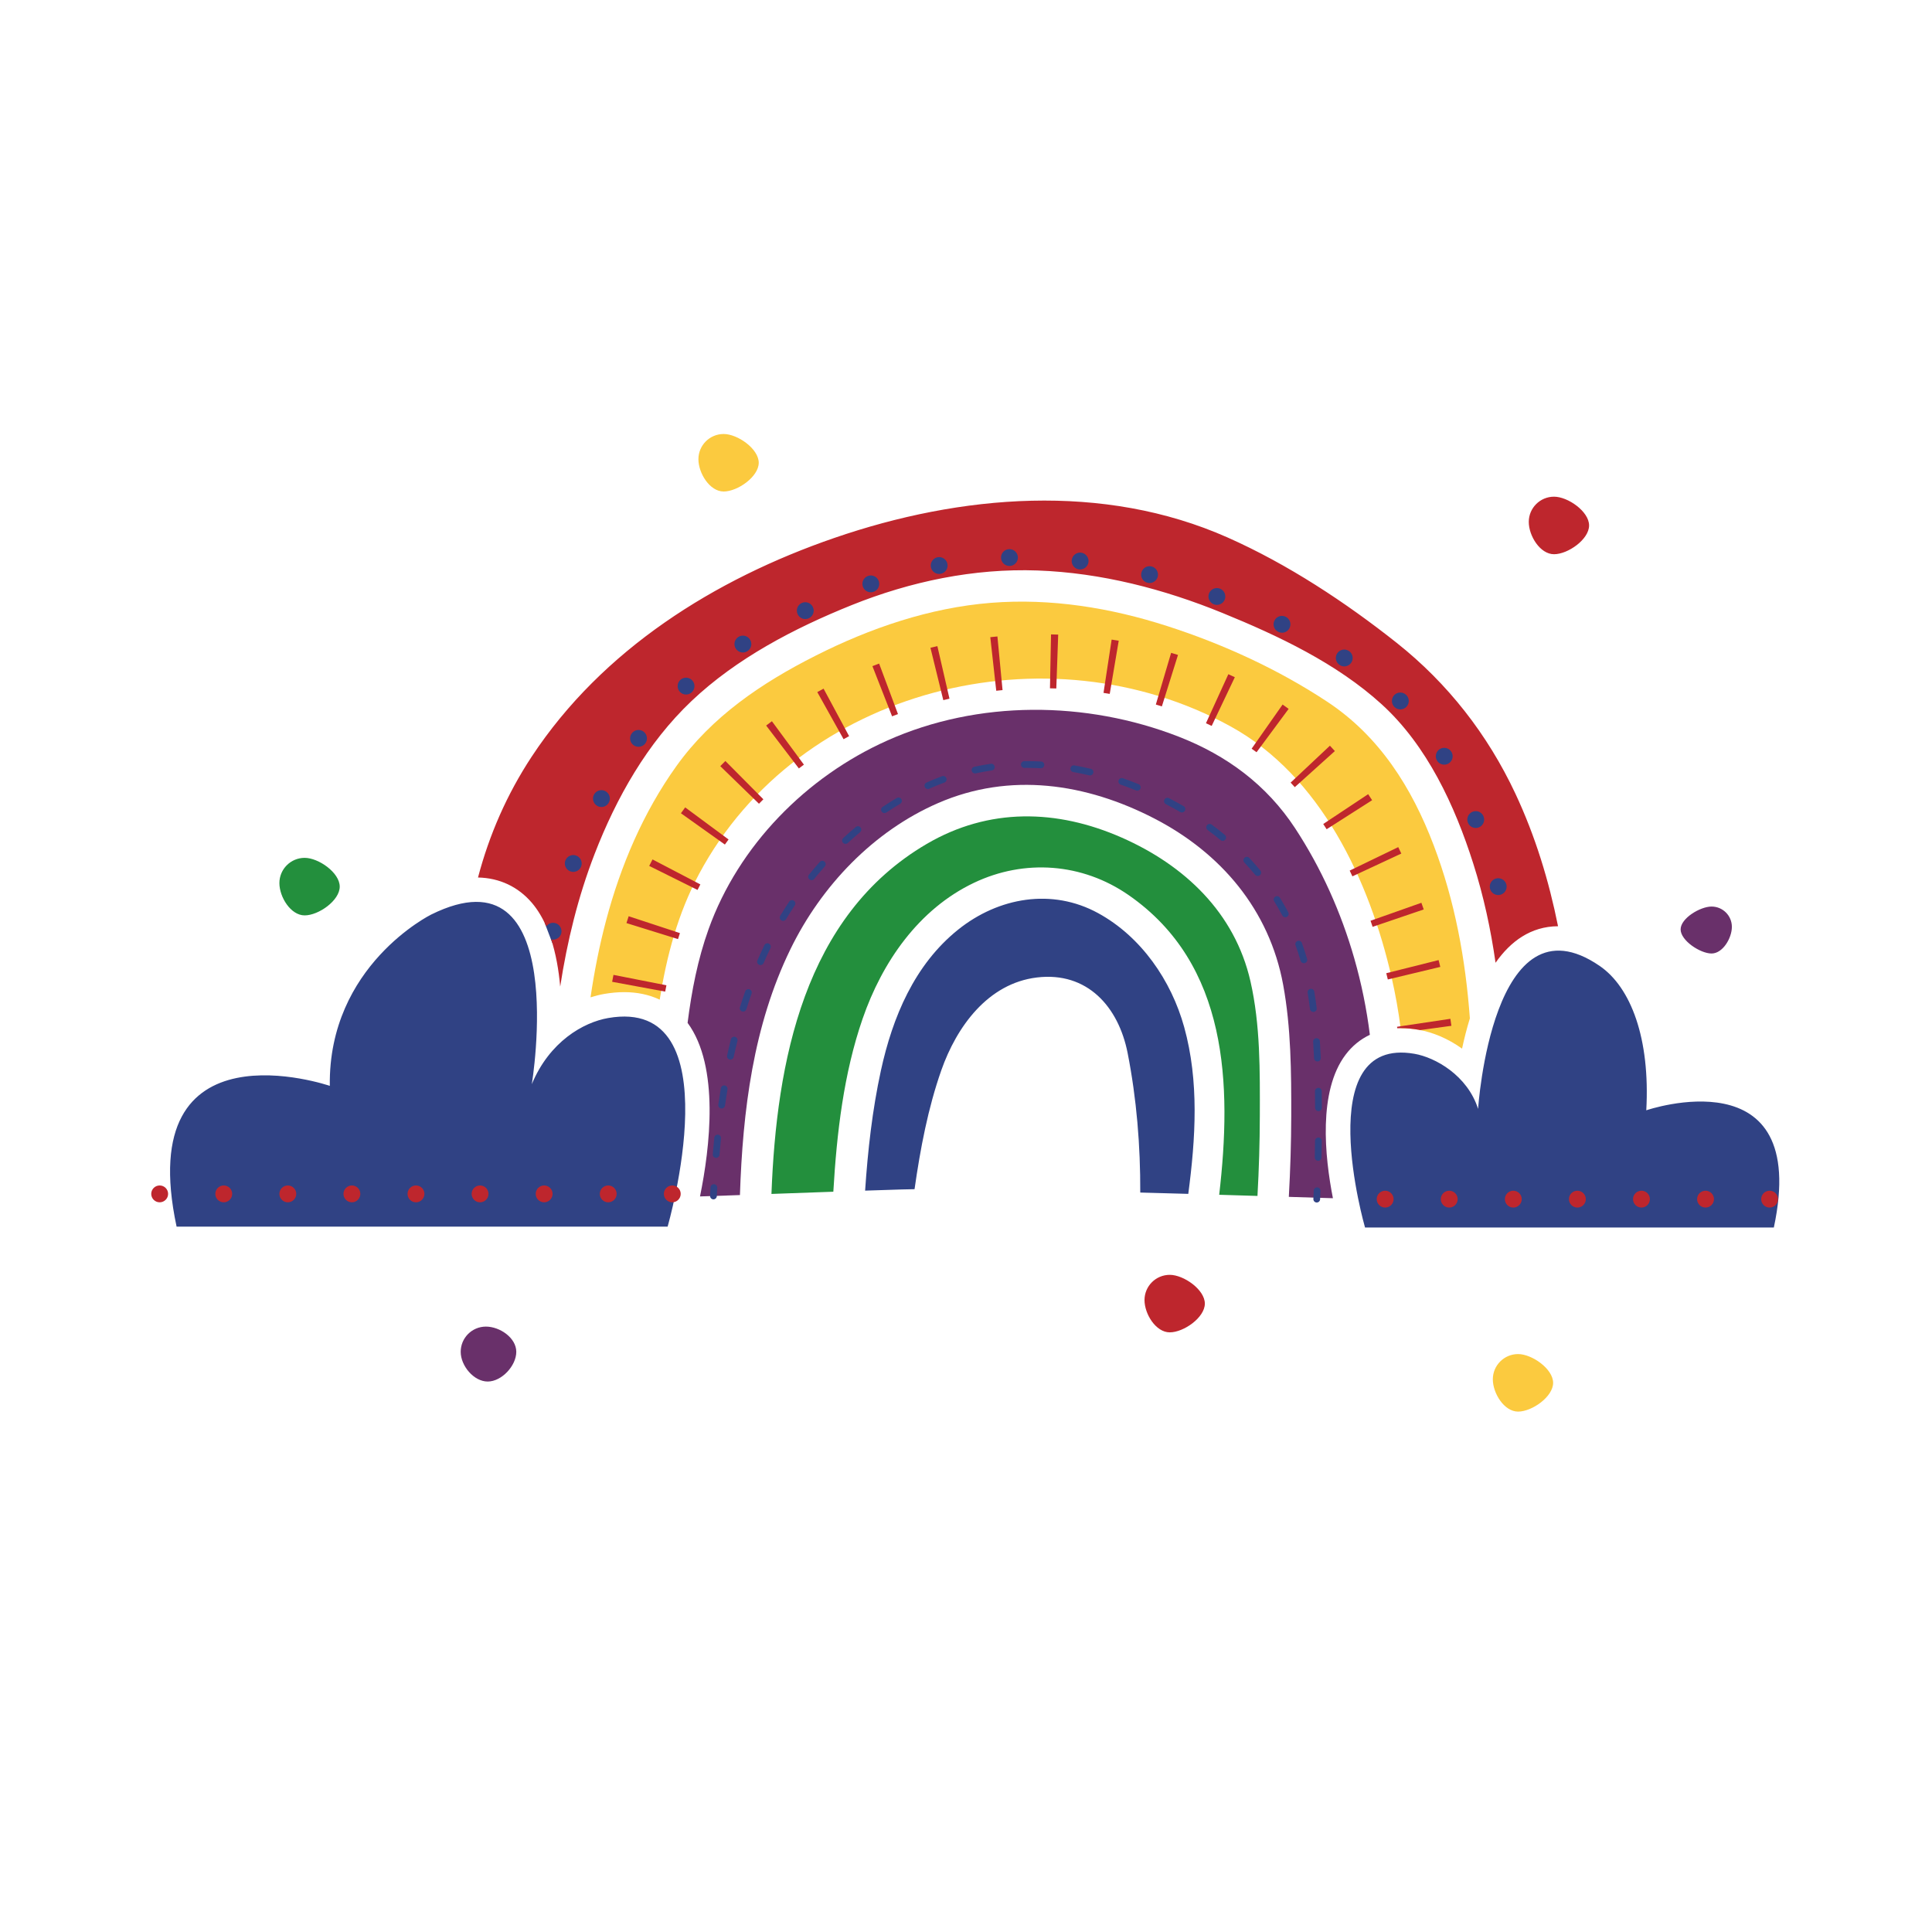<?xml version="1.0" encoding="UTF-8"?>
<svg xmlns="http://www.w3.org/2000/svg" xmlns:xlink="http://www.w3.org/1999/xlink" width="375pt" height="375pt" viewBox="0 0 375 375" version="1.2">
<defs>
<clipPath id="clip1">
  <path d="M 114.453 84.234 L 301.664 84.234 L 301.664 273.984 L 114.453 273.984 Z M 114.453 84.234 "/>
</clipPath>
<clipPath id="clip2">
  <path d="M 33 105.82 L 345.359 105.82 L 345.359 238.598 L 33 238.598 Z M 33 105.82 "/>
</clipPath>
<clipPath id="clip3">
  <path d="M 29.355 96.008 L 345.359 96.008 L 345.359 258.875 L 29.355 258.875 Z M 29.355 96.008 "/>
</clipPath>
</defs>
<g id="surface1">
<path style=" stroke:none;fill-rule:nonzero;fill:rgb(13.73%,56.079%,23.92%);fill-opacity:1;" d="M 54.23 171.406 C 54.23 168.703 56.426 166.508 59.133 166.508 C 61.84 166.508 65.941 169.387 65.941 172.094 C 65.941 174.797 61.84 177.676 59.133 177.676 C 56.426 177.676 54.23 174.113 54.23 171.406 Z M 244.531 216.602 C 244.52 221.781 244.363 226.957 244.074 232.129 C 241.605 232.055 239.125 231.98 236.645 231.906 C 239.117 210.531 238.43 187.168 219.055 173.73 C 210.082 167.512 198.855 166.672 189.023 171.363 C 178.281 176.492 171.227 186.754 167.434 197.73 C 163.766 208.336 162.41 219.906 161.75 231.312 C 157.934 231.449 153.887 231.594 149.738 231.742 C 150.715 206.094 156.031 177.77 179.875 163.805 C 191.922 156.754 205.125 157.023 217.738 162.582 C 229.945 167.961 239.672 177.16 242.711 190.461 C 244.648 198.941 244.551 207.949 244.531 216.602 "/>
<path style=" stroke:none;fill-rule:nonzero;fill:rgb(41.179%,18.819%,41.57%);fill-opacity:1;" d="M 326.207 180.395 C 326.207 178.219 330.035 175.961 332.211 175.961 C 334.391 175.961 336.156 177.727 336.156 179.902 C 336.156 182.078 334.391 185.074 332.211 185.074 C 330.035 185.074 326.207 182.574 326.207 180.395 Z M 89.422 262.391 C 89.422 259.684 91.613 257.492 94.32 257.492 C 97.031 257.492 100.211 259.684 100.211 262.391 C 100.211 265.094 97.371 268.156 94.664 268.156 C 91.957 268.156 89.422 265.094 89.422 262.391 Z M 265.891 200.855 C 264.043 201.727 262.449 203.027 261.16 204.738 C 255.848 211.805 257.121 224.43 258.719 232.574 C 255.91 232.488 253.055 232.402 250.16 232.312 C 250.453 227.082 250.617 221.848 250.629 216.602 C 250.645 208.133 250.598 199.492 249.059 191.137 C 246.383 176.621 237.012 165.566 224.047 158.867 C 210.805 152.027 196.035 149.82 182.105 155.867 C 169.5 161.34 159.395 171.98 153.426 184.234 C 146.191 199.074 144.164 215.613 143.621 231.961 C 141.039 232.051 138.453 232.141 135.871 232.227 C 137.781 222.871 139.723 207.031 133.461 198.535 C 134.246 192.344 135.43 186.215 137.535 180.348 C 143.371 164.086 156.508 150.77 172.191 143.75 C 189.883 135.828 210.824 135.996 228.777 142.984 C 238.109 146.613 245.863 152.352 251.379 160.762 C 256.48 168.539 260.312 177.109 262.871 186.047 C 264.266 190.914 265.27 195.863 265.891 200.855 "/>
<g clip-path="url(#clip1)" clip-rule="nonzero">
<path style=" stroke:none;fill-rule:nonzero;fill:rgb(98.43%,79.219%,24.709%);fill-opacity:1;" d="M 135.562 89.133 C 135.562 86.43 137.754 84.238 140.461 84.238 C 143.172 84.238 147.27 87.113 147.27 89.82 C 147.27 92.527 143.172 95.402 140.461 95.402 C 137.754 95.402 135.562 91.84 135.562 89.133 Z M 289.758 267.723 C 289.758 265.02 291.949 262.824 294.66 262.824 C 297.363 262.824 301.461 265.703 301.461 268.41 C 301.461 271.113 297.363 273.992 294.66 273.992 C 291.949 273.992 289.758 270.426 289.758 267.723 Z M 285.301 197.664 C 284.688 199.656 284.188 201.652 283.785 203.539 C 281.055 201.578 278.043 200.344 275.367 199.879 C 274.191 199.672 273.043 199.57 271.961 199.57 C 271.93 199.57 271.898 199.57 271.867 199.57 C 271.438 196.273 270.859 192.996 270.117 189.75 C 265.82 170.949 256.367 150.605 238.812 140.969 C 203.395 121.52 155.031 133.484 135.688 169.633 C 131.57 177.316 129.395 185.566 128.047 194.031 C 126.008 193.07 123.695 192.574 121.16 192.574 C 119.914 192.574 118.594 192.691 117.238 192.93 C 116.395 193.078 115.52 193.297 114.621 193.582 C 115.355 188.586 116.328 183.621 117.625 178.719 C 120.453 168.051 124.832 157.73 131.27 148.723 C 138.168 139.078 147.836 132.559 158.297 127.273 C 168.895 121.914 180.465 117.953 192.363 117.008 C 203.961 116.086 215.523 117.965 226.559 121.52 C 237.391 125.008 248.152 129.938 257.656 136.23 C 267.766 142.922 274.035 152.891 278.281 164.07 C 282.414 174.949 284.461 186.23 285.301 197.664 "/>
</g>
<g clip-path="url(#clip2)" clip-rule="nonzero">
<path style=" stroke:none;fill-rule:nonzero;fill:rgb(18.819%,25.879%,51.759%);fill-opacity:1;" d="M 118.051 197.598 C 113.219 198.438 106.66 202.176 103.223 210.438 C 103.223 210.438 110.938 164.016 83.688 177.516 C 83.688 177.516 63.688 187.391 64.016 210.766 C 64.016 210.766 25.633 197.598 34.277 238.094 L 129.582 238.094 C 129.582 238.094 142.535 193.336 118.051 197.598 Z M 319.543 215.508 C 320.309 201.594 316.574 191.656 310.5 187.488 C 289.625 173.164 286.898 215.234 286.898 215.234 C 284.828 208.723 278.574 205.242 274.555 204.543 C 254.168 200.996 264.953 238.262 264.953 238.262 L 344.301 238.262 C 351.504 204.543 319.543 215.508 319.543 215.508 Z M 255.676 230.465 C 255.309 230.457 255.012 230.73 254.996 231.094 C 254.973 231.637 254.949 232.18 254.926 232.723 C 254.906 233.082 255.188 233.391 255.551 233.406 C 255.559 233.406 255.57 233.406 255.582 233.406 C 255.93 233.406 256.219 233.133 256.23 232.785 C 256.258 232.238 256.281 231.691 256.305 231.145 C 256.32 230.785 256.039 230.48 255.676 230.465 Z M 159.121 167.301 C 158.406 168.102 157.699 168.934 157.02 169.773 C 156.793 170.059 156.836 170.469 157.117 170.695 C 157.238 170.793 157.383 170.84 157.527 170.84 C 157.719 170.84 157.91 170.758 158.039 170.598 C 158.703 169.773 159.398 168.957 160.098 168.172 C 160.34 167.898 160.316 167.484 160.043 167.246 C 159.777 167.004 159.359 167.031 159.121 167.301 Z M 242.484 166.516 C 242.234 166.25 241.82 166.238 241.559 166.488 C 241.293 166.734 241.281 167.145 241.527 167.41 C 242.254 168.184 242.957 168.984 243.625 169.793 C 243.75 169.949 243.941 170.031 244.129 170.031 C 244.277 170.031 244.426 169.98 244.543 169.883 C 244.824 169.652 244.863 169.242 244.633 168.961 C 243.949 168.133 243.227 167.309 242.484 166.516 Z M 166.105 160.52 C 165.281 161.211 164.461 161.934 163.668 162.664 C 163.402 162.91 163.387 163.324 163.633 163.59 C 163.758 163.727 163.938 163.797 164.113 163.797 C 164.27 163.797 164.43 163.742 164.555 163.625 C 165.332 162.906 166.137 162.203 166.949 161.523 C 167.223 161.293 167.262 160.879 167.031 160.602 C 166.797 160.328 166.387 160.289 166.105 160.52 Z M 235.18 160.047 C 234.891 159.832 234.484 159.895 234.266 160.184 C 234.051 160.473 234.113 160.887 234.402 161.102 C 235.258 161.73 236.098 162.387 236.902 163.059 C 237.027 163.164 237.176 163.211 237.324 163.211 C 237.512 163.211 237.695 163.133 237.828 162.977 C 238.059 162.699 238.02 162.285 237.742 162.055 C 236.918 161.367 236.055 160.691 235.18 160.047 Z M 142.66 201.25 C 142.309 201.16 141.953 201.375 141.867 201.727 C 141.609 202.754 141.363 203.816 141.133 204.875 C 141.055 205.227 141.277 205.578 141.633 205.656 C 141.68 205.664 141.727 205.672 141.773 205.672 C 142.074 205.672 142.344 205.461 142.41 205.152 C 142.641 204.105 142.883 203.059 143.137 202.043 C 143.223 201.691 143.012 201.336 142.66 201.25 Z M 171.129 157.531 C 171.258 157.719 171.465 157.82 171.672 157.82 C 171.797 157.82 171.926 157.785 172.035 157.711 C 172.918 157.121 173.824 156.551 174.727 156.012 C 175.039 155.828 175.141 155.43 174.957 155.117 C 174.773 154.809 174.371 154.703 174.059 154.891 C 173.137 155.438 172.211 156.02 171.309 156.625 C 171.008 156.824 170.93 157.23 171.129 157.531 Z M 153.18 175.008 C 152.586 175.902 152.004 176.824 151.445 177.75 C 151.262 178.062 151.359 178.461 151.668 178.648 C 151.773 178.711 151.891 178.738 152.004 178.738 C 152.23 178.738 152.445 178.629 152.566 178.422 C 153.113 177.516 153.688 176.609 154.27 175.734 C 154.469 175.43 154.387 175.023 154.09 174.824 C 153.785 174.625 153.379 174.707 153.18 175.008 Z M 145.48 192.031 C 145.141 191.91 144.766 192.086 144.645 192.43 C 144.289 193.43 143.945 194.465 143.621 195.5 C 143.512 195.844 143.703 196.211 144.047 196.32 C 144.113 196.34 144.18 196.348 144.246 196.348 C 144.52 196.348 144.777 196.172 144.867 195.891 C 145.191 194.871 145.531 193.852 145.879 192.863 C 146 192.523 145.82 192.152 145.48 192.031 Z M 139.363 220.238 C 139.004 220.199 138.68 220.465 138.645 220.82 C 138.535 221.891 138.438 222.961 138.348 224.035 C 138.316 224.395 138.582 224.711 138.945 224.742 C 138.965 224.742 138.98 224.742 139 224.742 C 139.336 224.742 139.625 224.484 139.652 224.145 C 139.742 223.078 139.84 222.016 139.945 220.953 C 139.984 220.598 139.723 220.273 139.363 220.238 Z M 140.668 210.684 C 140.316 210.625 139.973 210.863 139.914 211.223 C 139.738 212.281 139.574 213.348 139.422 214.414 C 139.375 214.77 139.621 215.102 139.98 215.156 C 140.012 215.156 140.039 215.16 140.07 215.16 C 140.395 215.16 140.672 214.926 140.719 214.602 C 140.871 213.543 141.031 212.488 141.207 211.438 C 141.266 211.078 141.023 210.742 140.668 210.684 Z M 189.25 150.125 C 189.297 150.125 189.34 150.117 189.391 150.109 C 190.414 149.883 191.465 149.691 192.512 149.539 C 192.867 149.488 193.117 149.152 193.062 148.797 C 193.008 148.441 192.676 148.191 192.316 148.246 C 191.242 148.406 190.164 148.602 189.109 148.832 C 188.758 148.91 188.535 149.258 188.609 149.609 C 188.676 149.918 188.949 150.125 189.25 150.125 Z M 255.711 206.027 C 255.723 206.027 255.73 206.023 255.742 206.023 C 256.102 206.012 256.383 205.707 256.363 205.344 C 256.316 204.266 256.258 203.191 256.188 202.117 C 256.16 201.758 255.855 201.48 255.488 201.512 C 255.129 201.535 254.855 201.848 254.879 202.207 C 254.949 203.27 255.012 204.336 255.059 205.402 C 255.074 205.75 255.363 206.027 255.711 206.027 Z M 226.297 156.086 L 226.406 156.145 C 227.309 156.609 228.211 157.105 229.086 157.613 C 229.191 157.672 229.301 157.699 229.414 157.699 C 229.641 157.699 229.859 157.586 229.98 157.375 C 230.16 157.062 230.055 156.664 229.746 156.48 C 228.852 155.961 227.93 155.457 227.008 154.98 L 226.891 154.918 C 226.57 154.758 226.176 154.883 226.012 155.207 C 225.844 155.523 225.973 155.922 226.297 156.086 Z M 255.891 211.145 C 255.883 211.145 255.883 211.145 255.879 211.145 C 255.52 211.152 255.23 211.445 255.234 211.809 C 255.246 212.879 255.254 213.949 255.258 215.016 C 255.262 215.375 255.551 215.668 255.914 215.668 C 256.277 215.668 256.57 215.375 256.566 215.012 C 256.566 213.941 256.559 212.863 256.543 211.793 C 256.539 211.434 256.246 211.145 255.891 211.145 Z M 255.906 220.789 C 255.906 220.789 255.902 220.789 255.898 220.789 C 255.543 220.789 255.246 221.078 255.246 221.438 C 255.234 222.508 255.219 223.574 255.195 224.645 C 255.188 225.008 255.477 225.305 255.836 225.312 C 255.84 225.312 255.848 225.312 255.852 225.312 C 256.207 225.312 256.496 225.031 256.504 224.672 C 256.527 223.598 256.543 222.527 256.555 221.449 C 256.559 221.09 256.27 220.793 255.906 220.789 Z M 217.527 152.293 C 218.512 152.637 219.512 153.016 220.504 153.422 C 220.586 153.453 220.668 153.469 220.75 153.469 C 221.008 153.469 221.254 153.312 221.359 153.059 C 221.492 152.727 221.332 152.344 220.996 152.207 C 219.984 151.797 218.965 151.41 217.961 151.059 C 217.617 150.938 217.246 151.117 217.125 151.457 C 217.004 151.801 217.184 152.172 217.527 152.293 Z M 198.824 149.047 C 198.824 149.047 198.828 149.047 198.832 149.047 L 199.344 149.043 C 200.227 149.043 201.121 149.066 202.004 149.113 C 202.016 149.117 202.027 149.117 202.039 149.117 C 202.387 149.117 202.672 148.848 202.691 148.5 C 202.711 148.137 202.438 147.828 202.074 147.809 C 201.168 147.762 200.25 147.734 199.344 147.734 L 198.816 147.738 C 198.453 147.742 198.164 148.039 198.168 148.398 C 198.172 148.758 198.465 149.047 198.824 149.047 Z M 208.539 148.562 C 208.184 148.496 207.844 148.738 207.781 149.09 C 207.719 149.445 207.953 149.785 208.312 149.852 C 209.336 150.035 210.387 150.25 211.422 150.496 C 211.477 150.512 211.527 150.516 211.574 150.516 C 211.871 150.516 212.141 150.312 212.211 150.012 C 212.297 149.66 212.078 149.309 211.727 149.227 C 210.664 148.973 209.594 148.75 208.539 148.562 Z M 252.695 183.031 C 252.574 182.691 252.199 182.516 251.855 182.641 C 251.516 182.762 251.344 183.137 251.465 183.477 C 251.824 184.461 252.152 185.473 252.449 186.488 C 252.531 186.777 252.793 186.961 253.078 186.961 C 253.137 186.961 253.199 186.953 253.262 186.938 C 253.609 186.836 253.809 186.473 253.707 186.125 C 253.402 185.082 253.062 184.039 252.695 183.031 Z M 248.43 174.25 C 248.242 173.945 247.836 173.852 247.531 174.039 C 247.223 174.23 247.125 174.633 247.32 174.941 C 247.875 175.836 248.402 176.762 248.895 177.688 C 249.016 177.91 249.238 178.039 249.473 178.039 C 249.578 178.039 249.684 178.012 249.781 177.961 C 250.102 177.793 250.223 177.395 250.051 177.078 C 249.547 176.121 249 175.172 248.43 174.25 Z M 149.238 183.156 C 148.914 183 148.523 183.137 148.367 183.461 C 147.902 184.422 147.445 185.414 147.012 186.406 C 146.871 186.738 147.02 187.125 147.355 187.266 C 147.438 187.301 147.527 187.32 147.613 187.32 C 147.867 187.32 148.109 187.176 148.215 186.93 C 148.641 185.953 149.086 184.977 149.547 184.027 C 149.699 183.703 149.566 183.312 149.238 183.156 Z M 180.102 153.148 C 180.191 153.148 180.281 153.129 180.371 153.09 L 180.883 152.867 C 181.684 152.52 182.5 152.188 183.309 151.891 C 183.645 151.766 183.82 151.391 183.695 151.051 C 183.566 150.711 183.191 150.539 182.852 150.664 C 182.023 150.969 181.184 151.309 180.363 151.664 L 179.836 151.898 C 179.504 152.047 179.355 152.43 179.504 152.762 C 179.613 153.004 179.852 153.148 180.102 153.148 Z M 255.004 196.414 C 255.363 196.367 255.617 196.039 255.57 195.684 C 255.434 194.59 255.277 193.512 255.105 192.477 C 255.047 192.121 254.715 191.879 254.355 191.938 C 253.996 191.996 253.758 192.332 253.812 192.688 C 253.98 193.707 254.137 194.77 254.27 195.848 C 254.316 196.176 254.598 196.418 254.922 196.418 C 254.949 196.418 254.977 196.414 255.004 196.414 Z M 138.598 229.852 C 138.238 229.832 137.93 230.109 137.906 230.469 C 137.879 231.016 137.852 231.562 137.828 232.109 C 137.809 232.469 138.09 232.777 138.449 232.793 C 138.461 232.793 138.473 232.793 138.48 232.793 C 138.828 232.793 139.117 232.52 139.133 232.172 C 139.16 231.625 139.188 231.082 139.215 230.539 C 139.234 230.18 138.961 229.871 138.598 229.852 Z M 107.352 183.039 C 108.414 183.039 109.332 182.32 109.586 181.277 C 109.867 180.055 109.105 178.82 107.883 178.527 C 107.707 178.484 107.527 178.465 107.352 178.465 C 106.734 178.465 106.16 178.727 105.73 179.16 L 107.203 183.023 C 107.25 183.031 107.301 183.039 107.352 183.039 Z M 237.023 113.641 C 236.758 113.539 236.48 113.484 236.195 113.484 C 235.242 113.484 234.402 114.059 234.055 114.953 C 233.609 116.129 234.203 117.457 235.379 117.91 C 235.645 118.012 235.926 118.062 236.191 118.062 C 237.137 118.062 238 117.477 238.336 116.598 C 238.555 116.031 238.539 115.406 238.293 114.848 C 238.043 114.289 237.594 113.859 237.023 113.641 Z M 222.535 113.742 C 222.719 113.793 222.91 113.82 223.133 113.82 C 224.176 113.82 225.086 113.117 225.344 112.113 C 225.664 110.895 224.934 109.641 223.715 109.324 C 223.52 109.27 223.32 109.242 223.121 109.242 C 222.086 109.242 221.18 109.945 220.918 110.949 C 220.758 111.535 220.84 112.152 221.145 112.68 C 221.453 113.211 221.953 113.59 222.535 113.742 Z M 209.359 111.172 L 210.102 111.262 L 210.102 111.141 C 211.047 110.949 211.797 110.172 211.922 109.184 C 212.078 107.934 211.188 106.789 209.934 106.621 C 209.84 106.613 209.742 106.605 209.648 106.605 C 208.492 106.605 207.52 107.469 207.375 108.609 C 207.223 109.859 208.113 111.008 209.359 111.172 Z M 280.324 149.074 C 280.746 149.074 281.16 148.957 281.523 148.738 C 282.602 148.078 282.938 146.668 282.277 145.586 C 281.859 144.902 281.125 144.496 280.32 144.496 C 279.902 144.496 279.488 144.613 279.121 144.836 C 278.047 145.5 277.715 146.914 278.371 147.984 C 278.789 148.664 279.52 149.074 280.324 149.074 Z M 288.59 172.691 C 288.855 173.688 289.766 174.383 290.797 174.383 C 291.02 174.383 291.215 174.355 291.402 174.305 C 292.621 173.977 293.344 172.715 293.016 171.496 C 292.742 170.5 291.832 169.805 290.801 169.805 C 290.598 169.805 290.395 169.832 290.203 169.883 C 288.984 170.215 288.262 171.473 288.59 172.691 Z M 195.938 110.512 L 196 110.512 L 196.012 110.508 C 197.27 110.465 198.262 109.406 198.227 108.145 C 198.18 106.902 197.172 105.93 195.93 105.93 L 195.863 105.934 C 195.25 105.949 194.684 106.207 194.262 106.652 C 193.844 107.102 193.621 107.684 193.645 108.293 C 193.68 109.535 194.688 110.512 195.938 110.512 Z M 249.812 119.109 C 249.504 118.965 249.172 118.891 248.832 118.891 C 247.949 118.891 247.137 119.402 246.762 120.199 C 246.223 121.34 246.715 122.707 247.859 123.246 C 248.172 123.395 248.496 123.469 248.832 123.469 C 249.723 123.469 250.535 122.949 250.902 122.152 C 251.164 121.602 251.199 120.98 250.992 120.406 C 250.785 119.832 250.367 119.371 249.812 119.109 Z M 286.438 161.367 C 286.727 161.367 287.012 161.309 287.301 161.199 C 288.473 160.719 289.039 159.379 288.562 158.215 C 288.211 157.344 287.379 156.781 286.441 156.781 C 286.148 156.781 285.859 156.84 285.582 156.949 C 284.418 157.426 283.848 158.762 284.312 159.93 C 284.668 160.801 285.504 161.367 286.438 161.367 Z M 144.191 122.719 C 143.762 122.719 143.348 122.836 142.984 123.062 C 141.914 123.73 141.582 125.145 142.25 126.223 C 142.676 126.895 143.402 127.301 144.199 127.301 C 144.629 127.301 145.051 127.18 145.406 126.953 C 146.48 126.281 146.809 124.871 146.141 123.801 C 145.719 123.121 144.988 122.719 144.191 122.719 Z M 122.574 145.16 C 122.977 145.453 123.445 145.605 123.938 145.605 C 124.66 145.605 125.348 145.262 125.781 144.684 C 126.523 143.676 126.312 142.238 125.301 141.477 C 124.906 141.188 124.438 141.031 123.945 141.031 C 123.219 141.031 122.527 141.379 122.098 141.961 C 121.734 142.453 121.582 143.059 121.672 143.66 C 121.762 144.262 122.082 144.797 122.574 145.16 Z M 182.285 112.059 C 182.434 112.059 182.578 112.043 182.727 112.016 C 183.965 111.777 184.777 110.574 184.539 109.332 C 184.336 108.258 183.387 107.477 182.293 107.477 C 182.145 107.477 182.004 107.492 181.859 107.52 C 181.258 107.633 180.738 107.973 180.395 108.48 C 180.051 108.988 179.926 109.598 180.043 110.203 C 180.246 111.277 181.191 112.059 182.285 112.059 Z M 115.684 157.039 C 116.008 157.207 116.371 157.297 116.738 157.297 C 117.602 157.297 118.379 156.816 118.773 156.051 C 119.055 155.508 119.105 154.887 118.918 154.305 C 118.73 153.723 118.328 153.246 117.781 152.965 C 117.461 152.801 117.098 152.711 116.734 152.711 C 115.871 152.711 115.086 153.191 114.695 153.957 C 114.414 154.5 114.367 155.121 114.555 155.707 C 114.746 156.285 115.148 156.762 115.684 157.039 Z M 133.164 130.883 C 132.602 130.883 132.059 131.086 131.637 131.461 C 131.18 131.871 130.914 132.43 130.875 133.043 C 130.84 133.652 131.047 134.238 131.453 134.688 C 131.883 135.184 132.504 135.465 133.16 135.465 C 133.727 135.465 134.27 135.254 134.688 134.879 C 135.629 134.043 135.711 132.59 134.871 131.645 C 134.438 131.156 133.816 130.883 133.164 130.883 Z M 110.496 169.754 C 110.758 169.844 111.012 169.887 111.273 169.887 C 112.23 169.887 113.098 169.281 113.426 168.379 C 113.855 167.188 113.238 165.875 112.051 165.445 C 111.801 165.355 111.535 165.309 111.27 165.309 C 110.473 165.309 109.742 165.727 109.328 166.391 L 109.266 166.391 L 109.113 166.824 C 108.691 168.008 109.305 169.324 110.496 169.754 Z M 262.859 128.926 C 263.523 127.859 263.203 126.445 262.137 125.773 C 261.77 125.543 261.352 125.422 260.922 125.422 C 260.125 125.422 259.398 125.82 258.984 126.484 C 258.305 127.555 258.629 128.969 259.695 129.645 C 260.066 129.879 260.488 130 260.918 130 C 261.703 130 262.43 129.602 262.859 128.926 Z M 168.902 115.793 L 169.77 115.5 C 170.348 115.301 170.812 114.887 171.082 114.336 C 171.352 113.785 171.391 113.164 171.191 112.586 C 170.871 111.664 170.004 111.039 169.027 111.039 C 168.773 111.039 168.523 111.082 168.281 111.168 C 167.703 111.363 167.238 111.777 166.969 112.328 C 166.699 112.875 166.664 113.496 166.859 114.066 C 167.16 114.953 167.969 115.566 168.902 115.617 Z M 158.457 119.305 C 158.668 118.727 158.641 118.105 158.379 117.559 C 158.008 116.754 157.191 116.234 156.305 116.234 C 155.965 116.234 155.641 116.309 155.34 116.453 C 154.195 116.98 153.699 118.344 154.227 119.488 C 154.598 120.293 155.414 120.812 156.309 120.812 C 156.648 120.812 156.973 120.738 157.27 120.602 C 157.828 120.34 158.25 119.879 158.457 119.305 Z M 271.801 138.348 C 272.426 138.348 273.027 138.09 273.461 137.641 C 274.332 136.727 274.301 135.277 273.395 134.406 C 272.961 133.996 272.398 133.766 271.801 133.766 C 271.176 133.766 270.59 134.016 270.148 134.469 C 269.281 135.379 269.312 136.832 270.215 137.711 C 270.648 138.121 271.211 138.348 271.801 138.348 Z M 229.852 199.367 C 232.77 209.91 232.066 220.938 230.645 231.73 C 227.508 231.641 224.395 231.555 221.324 231.473 C 221.359 222.395 220.621 213.273 218.871 204.387 C 217.105 195.438 211.062 188.551 201.266 189.727 C 191.734 190.871 185.676 199.305 182.711 207.73 C 180.125 215.082 178.633 222.973 177.512 230.82 C 176.645 230.832 175.824 230.852 175.07 230.871 C 172.879 230.938 170.477 231.012 167.918 231.102 C 168.441 223.266 169.32 215.441 170.977 207.82 C 173.234 197.445 177.496 187.23 185.988 180.43 C 193.797 174.18 204.184 172.336 213.152 177.242 C 221.5 181.809 227.348 190.312 229.852 199.367 "/>
</g>
<g clip-path="url(#clip3)" clip-rule="nonzero">
<path style=" stroke:none;fill-rule:nonzero;fill:rgb(74.509%,14.899%,17.65%);fill-opacity:1;" d="M 222.148 252.344 C 222.148 249.637 224.344 247.445 227.051 247.445 C 229.762 247.445 233.859 250.32 233.859 253.027 C 233.859 255.734 229.762 258.609 227.051 258.609 C 224.344 258.609 222.148 255.047 222.148 252.344 Z M 296.734 101.305 C 296.734 98.598 298.93 96.406 301.637 96.406 C 304.344 96.406 308.441 99.285 308.441 101.988 C 308.441 104.695 304.344 107.574 301.637 107.574 C 298.93 107.574 296.734 104.008 296.734 101.305 Z M 318.605 231.117 C 317.703 231.117 316.969 231.848 316.969 232.75 C 316.969 233.656 317.703 234.387 318.605 234.387 C 319.508 234.387 320.242 233.656 320.242 232.75 C 320.242 231.848 319.508 231.117 318.605 231.117 Z M 343.48 231.117 C 342.574 231.117 341.844 231.848 341.844 232.75 C 341.844 233.656 342.574 234.387 343.48 234.387 C 344.383 234.387 345.113 233.656 345.113 232.75 C 345.113 231.848 344.383 231.117 343.48 231.117 Z M 331.043 231.117 C 330.141 231.117 329.406 231.848 329.406 232.75 C 329.406 233.656 330.141 234.387 331.043 234.387 C 331.945 234.387 332.68 233.656 332.68 232.75 C 332.68 231.848 331.945 231.117 331.043 231.117 Z M 281.293 231.117 C 280.391 231.117 279.656 231.848 279.656 232.75 C 279.656 233.656 280.391 234.387 281.293 234.387 C 282.199 234.387 282.93 233.656 282.93 232.75 C 282.93 231.848 282.199 231.117 281.293 231.117 Z M 306.168 231.117 C 305.266 231.117 304.531 231.848 304.531 232.75 C 304.531 233.656 305.266 234.387 306.168 234.387 C 307.074 234.387 307.805 233.656 307.805 232.75 C 307.805 231.848 307.074 231.117 306.168 231.117 Z M 293.73 231.117 C 292.828 231.117 292.094 231.848 292.094 232.75 C 292.094 233.656 292.828 234.387 293.73 234.387 C 294.637 234.387 295.367 233.656 295.367 232.75 C 295.367 231.848 294.637 231.117 293.73 231.117 Z M 268.855 231.117 C 267.953 231.117 267.219 231.848 267.219 232.75 C 267.219 233.656 267.953 234.387 268.855 234.387 C 269.762 234.387 270.492 233.656 270.492 232.75 C 270.492 231.848 269.762 231.117 268.855 231.117 Z M 55.867 230.098 C 54.965 230.098 54.23 230.828 54.23 231.73 C 54.23 232.633 54.965 233.367 55.867 233.367 C 56.77 233.367 57.504 232.633 57.504 231.73 C 57.504 230.828 56.77 230.098 55.867 230.098 Z M 68.305 230.098 C 67.402 230.098 66.668 230.828 66.668 231.73 C 66.668 232.633 67.402 233.367 68.305 233.367 C 69.207 233.367 69.941 232.633 69.941 231.73 C 69.941 230.828 69.207 230.098 68.305 230.098 Z M 43.43 230.098 C 42.527 230.098 41.793 230.828 41.793 231.73 C 41.793 232.633 42.527 233.367 43.43 233.367 C 44.332 233.367 45.066 232.633 45.066 231.73 C 45.066 230.828 44.332 230.098 43.43 230.098 Z M 30.992 230.098 C 30.09 230.098 29.355 230.828 29.355 231.73 C 29.355 232.633 30.09 233.367 30.992 233.367 C 31.895 233.367 32.629 232.633 32.629 231.73 C 32.629 230.828 31.895 230.098 30.992 230.098 Z M 80.742 230.098 C 79.84 230.098 79.105 230.828 79.105 231.73 C 79.105 232.633 79.84 233.367 80.742 233.367 C 81.645 233.367 82.379 232.633 82.379 231.73 C 82.379 230.828 81.645 230.098 80.742 230.098 Z M 93.18 230.098 C 92.277 230.098 91.543 230.828 91.543 231.73 C 91.543 232.633 92.277 233.367 93.18 233.367 C 94.082 233.367 94.816 232.633 94.816 231.73 C 94.816 230.828 94.082 230.098 93.18 230.098 Z M 118.055 230.098 C 117.152 230.098 116.418 230.828 116.418 231.73 C 116.418 232.633 117.152 233.367 118.055 233.367 C 118.957 233.367 119.691 232.633 119.691 231.73 C 119.691 230.828 118.957 230.098 118.055 230.098 Z M 105.617 230.098 C 104.715 230.098 103.98 230.828 103.98 231.73 C 103.98 232.633 104.715 233.367 105.617 233.367 C 106.52 233.367 107.254 232.633 107.254 231.73 C 107.254 230.828 106.52 230.098 105.617 230.098 Z M 130.492 230.098 C 129.586 230.098 128.855 230.828 128.855 231.73 C 128.855 232.633 129.586 233.367 130.492 233.367 C 131.395 233.367 132.125 232.633 132.125 231.73 C 132.125 230.828 131.395 230.098 130.492 230.098 Z M 292.383 171.668 C 292.148 170.797 291.242 170.281 290.371 170.516 C 289.504 170.75 288.984 171.648 289.219 172.523 C 289.418 173.25 290.078 173.727 290.797 173.727 C 290.941 173.727 291.086 173.715 291.23 173.672 C 292.102 173.438 292.617 172.535 292.383 171.668 Z M 287.957 158.461 C 287.617 157.621 286.668 157.215 285.828 157.559 C 284.992 157.898 284.586 158.848 284.922 159.684 C 285.184 160.324 285.789 160.711 286.438 160.711 C 286.641 160.711 286.852 160.672 287.055 160.594 C 287.887 160.254 288.297 159.301 287.957 158.461 Z M 281.719 145.93 C 281.246 145.164 280.238 144.922 279.469 145.391 C 278.695 145.871 278.461 146.875 278.93 147.645 C 279.238 148.145 279.773 148.418 280.324 148.418 C 280.621 148.418 280.914 148.344 281.184 148.18 C 281.957 147.707 282.191 146.699 281.719 145.93 Z M 272.941 134.879 C 272.289 134.254 271.25 134.273 270.621 134.918 C 270 135.574 270.023 136.609 270.668 137.238 C 270.992 137.543 271.398 137.695 271.801 137.695 C 272.234 137.695 272.664 137.523 272.988 137.191 C 273.609 136.535 273.59 135.5 272.941 134.879 Z M 261.785 126.328 C 261.027 125.848 260.016 126.078 259.535 126.836 C 259.051 127.602 259.281 128.609 260.047 129.09 C 260.312 129.262 260.613 129.348 260.918 129.348 C 261.457 129.348 261.992 129.074 262.305 128.582 C 262.781 127.816 262.555 126.809 261.785 126.328 Z M 249.531 119.699 C 248.715 119.312 247.742 119.66 247.355 120.477 C 246.969 121.297 247.32 122.27 248.141 122.656 C 248.363 122.758 248.598 122.812 248.832 122.812 C 249.449 122.812 250.035 122.465 250.312 121.871 C 250.699 121.062 250.352 120.086 249.531 119.699 Z M 236.789 114.25 C 235.945 113.926 234.992 114.344 234.668 115.188 C 234.348 116.031 234.766 116.973 235.609 117.301 C 235.801 117.371 236.004 117.41 236.191 117.41 C 236.852 117.41 237.477 117.012 237.727 116.363 C 238.051 115.52 237.629 114.57 236.789 114.25 Z M 223.547 109.953 C 222.668 109.719 221.781 110.242 221.551 111.117 C 221.312 111.988 221.84 112.883 222.715 113.113 C 222.852 113.152 222.988 113.164 223.133 113.164 C 223.852 113.164 224.52 112.68 224.711 111.949 C 224.941 111.074 224.414 110.184 223.547 109.953 Z M 209.852 107.27 C 208.957 107.16 208.137 107.797 208.027 108.691 C 207.914 109.59 208.551 110.406 209.445 110.523 L 209.445 110.516 C 209.512 110.527 209.582 110.527 209.648 110.527 C 210.461 110.527 211.168 109.93 211.273 109.102 C 211.383 108.207 210.75 107.391 209.852 107.27 Z M 197.574 108.168 C 197.539 107.266 196.789 106.559 195.883 106.586 C 194.98 106.613 194.266 107.371 194.301 108.273 C 194.324 109.156 195.051 109.855 195.938 109.855 C 195.949 109.855 195.969 109.855 195.988 109.855 C 196.891 109.824 197.598 109.07 197.574 108.168 Z M 183.898 109.457 C 183.727 108.574 182.871 107.992 181.98 108.16 C 181.09 108.332 180.516 109.195 180.684 110.078 C 180.836 110.863 181.523 111.406 182.285 111.406 C 182.391 111.406 182.496 111.391 182.602 111.371 C 183.484 111.203 184.07 110.348 183.898 109.457 Z M 170.57 112.801 C 170.277 111.941 169.348 111.492 168.496 111.785 C 167.637 112.078 167.184 113.008 167.48 113.859 C 167.711 114.539 168.344 114.965 169.027 114.965 C 169.203 114.965 169.379 114.938 169.555 114.871 L 169.555 114.879 C 170.414 114.582 170.863 113.648 170.57 112.801 Z M 157.785 117.836 C 157.406 117.02 156.43 116.66 155.613 117.043 C 154.793 117.422 154.441 118.391 154.824 119.215 C 155.098 119.812 155.691 120.16 156.309 120.16 C 156.535 120.16 156.77 120.113 156.992 120.008 C 157.812 119.629 158.172 118.652 157.785 117.836 Z M 145.586 124.148 C 145.105 123.383 144.098 123.141 143.336 123.617 C 142.566 124.098 142.324 125.102 142.801 125.875 C 143.117 126.371 143.652 126.645 144.199 126.645 C 144.492 126.645 144.793 126.566 145.062 126.398 C 145.828 125.922 146.062 124.914 145.586 124.148 Z M 134.383 132.082 C 133.785 131.41 132.75 131.352 132.074 131.949 C 131.402 132.555 131.344 133.586 131.941 134.262 C 132.266 134.625 132.711 134.809 133.16 134.809 C 133.547 134.809 133.941 134.672 134.254 134.391 C 134.922 133.793 134.988 132.762 134.383 132.082 Z M 124.914 142.004 C 124.188 141.469 123.16 141.625 122.621 142.352 C 122.086 143.078 122.238 144.098 122.961 144.633 C 123.258 144.852 123.598 144.953 123.938 144.953 C 124.434 144.953 124.934 144.727 125.254 144.293 C 125.789 143.566 125.633 142.547 124.914 142.004 Z M 117.484 153.547 C 116.676 153.137 115.691 153.449 115.277 154.254 C 114.863 155.059 115.188 156.047 115.992 156.461 C 116.227 156.582 116.484 156.641 116.738 156.641 C 117.328 156.641 117.902 156.316 118.191 155.754 C 118.602 154.949 118.289 153.961 117.484 153.547 Z M 111.828 166.062 C 110.977 165.754 110.043 166.191 109.734 167.043 C 109.727 167.043 109.727 167.043 109.727 167.043 C 109.426 167.891 109.863 168.828 110.711 169.137 C 110.898 169.199 111.082 169.234 111.273 169.234 C 111.941 169.234 112.57 168.82 112.809 168.156 C 113.117 167.305 112.68 166.367 111.828 166.062 Z M 294.133 154.035 C 298.02 162.328 300.641 170.961 302.414 179.781 C 297.117 179.812 293.191 182.723 290.285 186.871 C 289.359 180.375 287.973 173.938 285.957 167.609 C 282.387 156.383 277.016 144.738 268.164 136.684 C 259.438 128.746 248.129 123.402 237.301 118.984 C 225.887 114.324 213.746 111.18 201.387 110.73 C 189.027 110.285 176.746 112.855 165.305 117.453 C 154.191 121.926 142.973 127.77 134.219 136.074 C 125.648 144.203 119.645 154.809 115.418 165.742 C 112.191 174.086 110.086 182.719 108.734 191.496 C 108.453 188.305 107.898 185.102 106.941 182.188 C 106.957 182.242 106.98 182.293 106.996 182.352 C 107.121 182.375 107.234 182.387 107.352 182.387 C 108.09 182.387 108.766 181.883 108.949 181.133 C 109.148 180.254 108.609 179.371 107.73 179.16 C 107.07 179.004 106.406 179.273 106.027 179.797 C 106.039 179.82 106.047 179.848 106.062 179.871 C 105.312 178.168 104.398 176.609 103.27 175.277 C 100.582 172.113 96.961 170.41 92.781 170.324 C 94.957 162.047 98.387 154.168 103.207 146.855 C 116.914 126.062 138.715 112.414 161.93 104.418 C 186.406 95.988 214.133 93.602 238.301 104.336 C 249.93 109.5 261.16 116.895 271.109 124.785 C 281.031 132.656 288.758 142.582 294.133 154.035 Z M 234.074 140.383 C 234.445 140.551 234.816 140.723 235.188 140.898 L 239.68 131.445 C 239.258 131.246 238.844 131.055 238.422 130.863 Z M 224.348 136.75 C 224.738 136.867 225.129 136.984 225.52 137.109 L 228.648 127.121 C 228.207 126.984 227.762 126.848 227.316 126.715 Z M 242.941 145.32 C 243.262 145.547 243.582 145.773 243.898 146.008 L 250.125 137.59 C 249.738 137.309 249.348 137.027 248.953 136.75 Z M 214.191 134.488 C 214.594 134.551 214.996 134.613 215.398 134.684 L 217.145 124.363 C 216.688 124.289 216.227 124.215 215.77 124.145 Z M 281.52 197.75 L 271.164 199.297 C 271.176 199.395 271.191 199.492 271.207 199.586 C 271.453 199.578 271.707 199.57 271.961 199.57 C 273.043 199.57 274.191 199.672 275.367 199.879 C 275.461 199.895 275.559 199.918 275.656 199.938 L 281.715 199.109 C 281.652 198.656 281.586 198.203 281.52 197.75 Z M 265.562 154.148 L 256.84 159.938 C 257.062 160.273 257.281 160.613 257.5 160.953 L 266.328 155.32 C 266.078 154.926 265.82 154.535 265.562 154.148 Z M 258.137 144.738 L 250.508 151.906 C 250.785 152.199 251.051 152.488 251.32 152.785 L 259.098 145.781 C 258.781 145.43 258.461 145.082 258.137 144.738 Z M 203.797 133.602 C 204.207 133.609 204.617 133.621 205.027 133.633 L 205.395 123.176 C 204.93 123.16 204.469 123.145 204.004 123.137 Z M 180.598 125.734 L 183.094 135.898 C 183.492 135.801 183.891 135.707 184.293 135.613 L 181.945 125.414 C 181.496 125.52 181.047 125.625 180.598 125.734 Z M 126.012 168.074 L 135.391 172.734 C 135.57 172.375 135.75 172.02 135.938 171.664 L 126.656 166.816 C 126.438 167.23 126.223 167.652 126.012 168.074 Z M 131.973 181.113 L 122.023 177.84 C 121.875 178.281 121.734 178.727 121.594 179.168 L 131.598 182.277 C 131.719 181.887 131.844 181.5 131.973 181.113 Z M 279.559 187.676 C 279.453 187.234 279.344 186.797 279.234 186.352 L 269.074 188.898 C 269.18 189.301 269.277 189.707 269.375 190.113 Z M 271.398 164.426 L 261.973 168.984 C 262.152 169.355 262.328 169.727 262.5 170.098 L 271.992 165.676 C 271.801 165.258 271.602 164.84 271.398 164.426 Z M 192.215 123.676 L 193.371 134.074 C 193.777 134.031 194.188 133.988 194.594 133.949 L 193.598 123.535 C 193.133 123.578 192.672 123.625 192.215 123.676 Z M 275.891 175.23 L 266.02 178.719 C 266.156 179.113 266.293 179.504 266.426 179.898 L 276.344 176.523 C 276.195 176.094 276.043 175.66 275.891 175.23 Z M 118.816 190.566 L 129.113 192.473 C 129.191 192.066 129.27 191.656 129.352 191.246 L 119.074 189.223 C 118.988 189.672 118.902 190.117 118.816 190.566 Z M 158.637 134.336 L 163.738 143.477 C 164.098 143.277 164.453 143.078 164.812 142.887 L 159.855 133.668 C 159.449 133.887 159.043 134.109 158.637 134.336 Z M 169.336 129.297 L 173.152 139.039 C 173.531 138.891 173.914 138.746 174.297 138.602 L 170.637 128.801 C 170.203 128.961 169.77 129.125 169.336 129.297 Z M 132.168 157.852 L 140.699 163.926 C 140.934 163.594 141.172 163.266 141.414 162.941 L 132.996 156.715 C 132.719 157.09 132.441 157.469 132.168 157.852 Z M 139.805 148.707 L 147.316 156.004 C 147.598 155.715 147.883 155.426 148.172 155.141 L 140.797 147.711 C 140.461 148.043 140.133 148.375 139.805 148.707 Z M 149.828 139.992 L 156.039 148.418 C 155.711 148.664 155.383 148.906 155.059 149.152 L 148.711 140.828 C 149.082 140.547 149.453 140.27 149.828 139.992 "/>
</g>
</g>
</svg>
